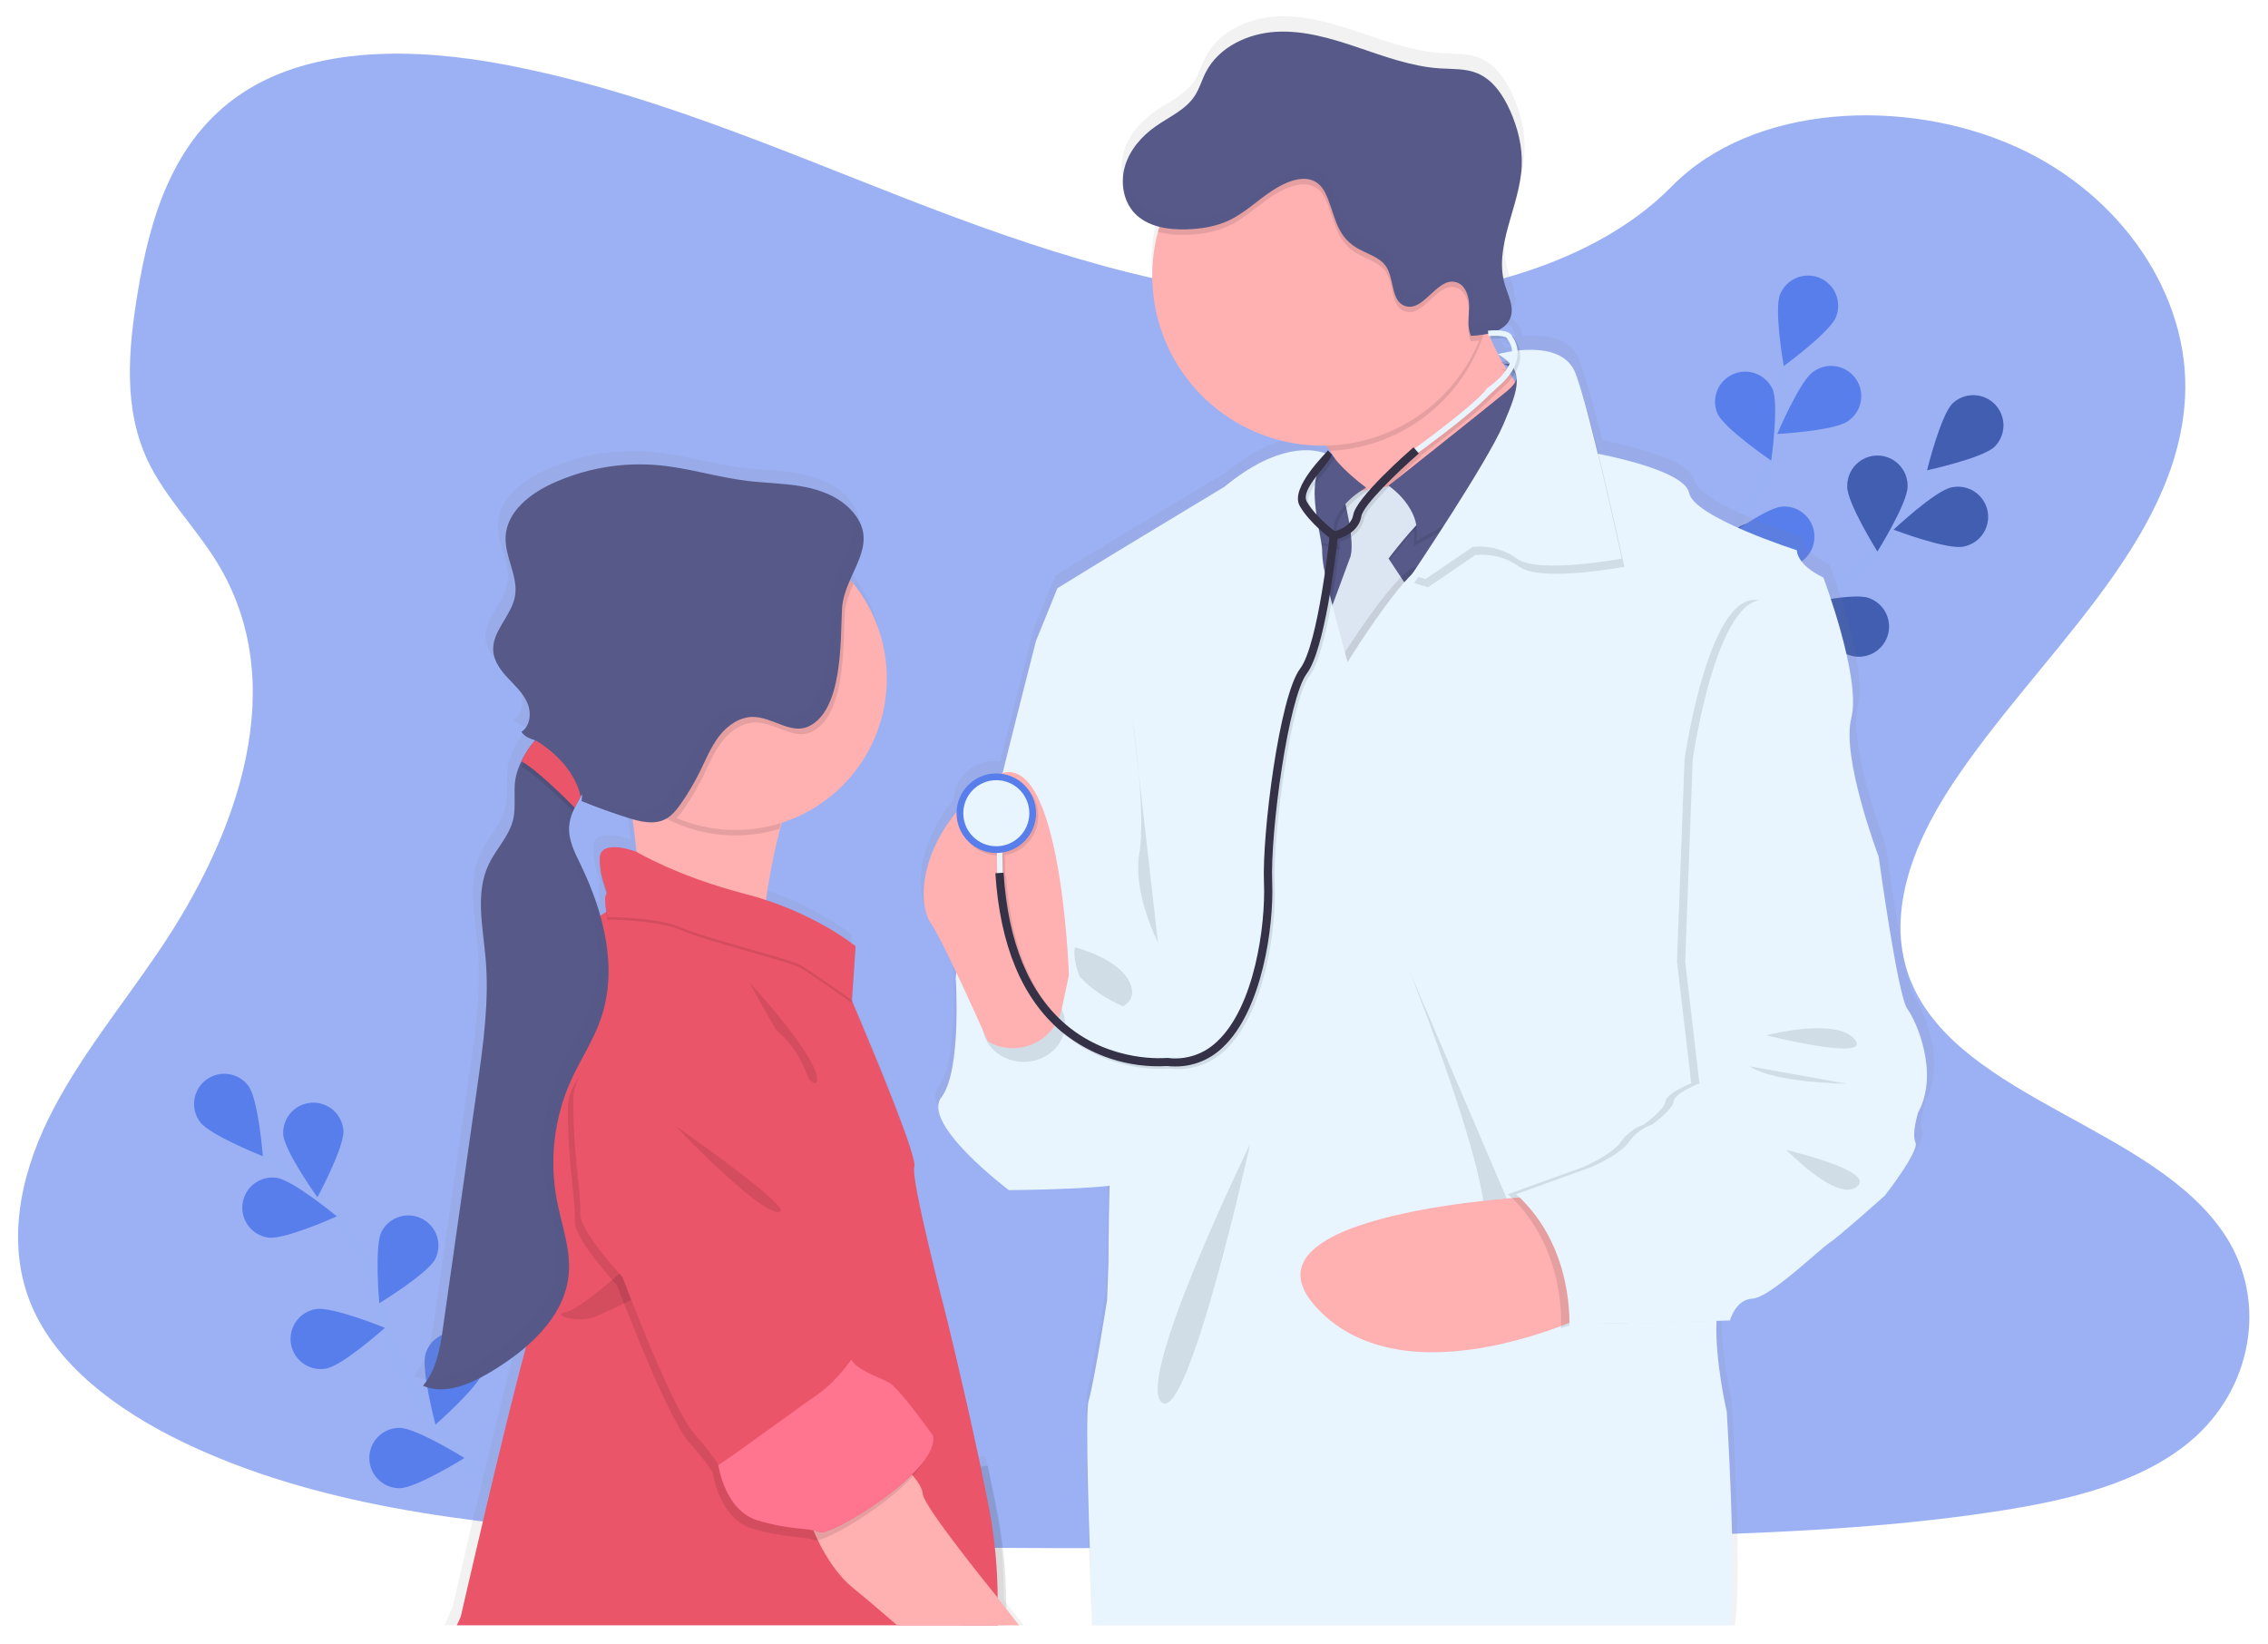 <svg width="556" height="403" viewBox="0 0 556 403" fill="none" xmlns="http://www.w3.org/2000/svg">
<g filter="url(#filter0_d_4_6)">
<path opacity="0.6" d="M322.251 69.55C287.183 68.33 253.758 57.002 221.888 44.61C190.019 32.219 158.431 18.487 124.185 11.921C102.166 7.693 76.985 7.098 59.248 18.91C42.175 30.273 36.66 49.891 33.694 68.093C31.462 81.79 30.168 96.202 36.267 109.027C40.513 117.927 48.047 125.41 53.259 133.936C71.39 163.603 58.573 200.188 38.921 229.179C29.705 242.785 19.013 255.731 11.902 270.198C4.79 284.666 1.497 301.24 7.722 315.995C13.891 330.609 28.587 341.605 44.511 349.33C76.854 365.007 114.964 369.492 152.126 372.062C234.388 377.691 317.094 375.252 399.572 372.813C430.097 371.906 460.758 370.994 490.784 366.262C507.459 363.637 524.678 359.474 536.785 349.426C552.151 336.666 555.963 315.068 545.664 299.068C528.39 272.239 480.631 265.572 468.554 236.778C461.911 220.929 468.735 203.272 478.395 188.572C499.109 157.042 533.839 129.376 535.667 93.33C536.926 68.572 520.231 43.784 494.415 32.068C467.36 19.777 429.84 21.329 409.882 41.642C389.329 62.57 353.209 70.623 322.251 69.55Z" fill="#587EEC"/>
<path d="M126.436 365.36C126.436 365.36 98.737 344.407 93.504 317.754C91.382 306.56 85.69 296.356 77.282 288.672C73.26 285.058 68.916 281.819 64.304 278.997" stroke="#9AB1F3" stroke-width="2" stroke-miterlimit="10"/>
<path d="M60.915 262.206C63.342 265.492 64.44 279.415 64.44 279.415C64.44 279.415 51.462 274.301 49.029 271.02C47.861 269.443 47.367 267.466 47.655 265.525C47.944 263.583 48.992 261.836 50.568 260.667C52.144 259.498 54.119 259.004 56.06 259.292C58 259.581 59.746 260.629 60.915 262.206Z" fill="#587EEC"/>
<path d="M84.192 273.131C84.444 277.208 77.811 289.494 77.811 289.494C77.811 289.494 69.688 278.135 69.431 274.059C69.333 272.115 70.005 270.211 71.3 268.76C72.596 267.308 74.41 266.426 76.352 266.304C78.293 266.182 80.203 266.83 81.67 268.108C83.137 269.386 84.041 271.191 84.187 273.131H84.192Z" fill="#587EEC"/>
<path d="M106.755 304.536C104.921 308.185 92.99 315.441 92.99 315.441C92.99 315.441 91.716 301.533 93.549 297.884C94.452 296.169 95.991 294.876 97.837 294.284C99.682 293.693 101.686 293.85 103.416 294.722C105.147 295.594 106.467 297.111 107.091 298.946C107.715 300.782 107.594 302.789 106.755 304.536Z" fill="#587EEC"/>
<path d="M118.484 332.131C117.29 336.037 106.759 345.203 106.759 345.203C106.759 345.203 103.148 331.713 104.342 327.802C104.916 325.926 106.211 324.354 107.943 323.434C109.674 322.513 111.701 322.318 113.576 322.892C115.451 323.466 117.022 324.762 117.942 326.494C118.863 328.227 119.058 330.255 118.484 332.131Z" fill="#587EEC"/>
<path d="M65.805 299.371C69.834 299.915 82.57 294.16 82.57 294.16C82.57 294.16 71.823 285.251 67.774 284.707C65.831 284.445 63.863 284.967 62.304 286.158C60.745 287.348 59.723 289.109 59.462 291.054C59.2 292.998 59.722 294.967 60.912 296.527C62.101 298.087 63.861 299.11 65.805 299.371Z" fill="#587EEC"/>
<path d="M79.931 331.476C83.96 330.786 94.37 321.488 94.37 321.488C94.37 321.488 81.447 316.207 77.423 316.897C76.46 317.055 75.537 317.403 74.709 317.92C73.88 318.436 73.162 319.112 72.596 319.908C72.03 320.704 71.627 321.604 71.41 322.556C71.194 323.509 71.168 324.495 71.334 325.458C71.5 326.42 71.856 327.34 72.379 328.165C72.903 328.989 73.584 329.702 74.384 330.261C75.185 330.821 76.088 331.216 77.041 331.425C77.995 331.633 78.981 331.651 79.942 331.476H79.931Z" fill="#587EEC"/>
<path d="M97.936 360.8C102.02 360.8 113.856 353.397 113.856 353.397C113.856 353.397 102.015 346.004 97.931 346.004C95.97 346.004 94.09 346.784 92.703 348.171C91.317 349.558 90.538 351.44 90.538 353.402C90.538 355.364 91.317 357.245 92.703 358.633C94.09 360.02 95.97 360.8 97.931 360.8H97.936Z" fill="#587EEC"/>
<path d="M395.523 184.133C395.523 184.133 412.596 153.872 438.331 145.154C449.138 141.563 458.489 134.563 464.983 125.203C468.029 120.729 470.657 115.984 472.835 111.028" stroke="#9AB1F3" stroke-width="2" stroke-miterlimit="10"/>
<path d="M488.991 105.485C486.06 108.327 472.417 111.27 472.417 111.27C472.417 111.27 475.766 97.714 478.697 94.867C480.112 93.542 481.99 92.825 483.928 92.872C485.865 92.918 487.707 93.724 489.056 95.116C490.406 96.508 491.155 98.375 491.143 100.314C491.131 102.253 490.358 104.11 488.991 105.485Z" fill="#587EEC"/>
<path d="M481.275 129.991C477.246 130.787 464.218 125.838 464.218 125.838C464.218 125.838 474.391 116.264 478.395 115.483C479.356 115.269 480.35 115.25 481.319 115.426C482.288 115.603 483.212 115.971 484.037 116.509C484.861 117.048 485.57 117.746 486.122 118.562C486.673 119.378 487.056 120.297 487.248 121.263C487.44 122.229 487.437 123.225 487.239 124.19C487.041 125.155 486.653 126.071 486.097 126.884C485.54 127.697 484.827 128.391 483.999 128.924C483.171 129.458 482.245 129.82 481.275 129.991Z" fill="#587EEC"/>
<path d="M453.193 156.538C449.336 155.202 440.567 144.338 440.567 144.338C440.567 144.338 454.165 141.223 458.033 142.559C458.962 142.867 459.821 143.357 460.56 144.001C461.298 144.644 461.902 145.427 462.335 146.306C462.768 147.184 463.023 148.14 463.084 149.118C463.145 150.096 463.012 151.076 462.691 152.002C462.371 152.927 461.87 153.78 461.217 154.511C460.565 155.241 459.773 155.834 458.89 156.256C458.006 156.678 457.048 156.921 456.07 156.969C455.092 157.017 454.114 156.871 453.193 156.538Z" fill="#587EEC"/>
<path d="M427.388 171.837C423.359 171.172 412.903 161.925 412.903 161.925C412.903 161.925 425.791 156.553 429.815 157.218C431.752 157.537 433.483 158.612 434.627 160.208C435.771 161.804 436.235 163.789 435.916 165.727C435.598 167.665 434.523 169.397 432.928 170.541C431.334 171.686 429.35 172.151 427.413 171.832L427.388 171.837Z" fill="#587EEC"/>
<path d="M452.841 115.241C452.836 119.328 460.244 131.185 460.244 131.185C460.244 131.185 467.642 119.343 467.642 115.261C467.668 114.274 467.496 113.291 467.136 112.371C466.776 111.451 466.236 110.613 465.547 109.906C464.858 109.198 464.035 108.636 463.126 108.252C462.216 107.868 461.239 107.67 460.252 107.67C459.265 107.67 458.287 107.868 457.378 108.252C456.468 108.636 455.645 109.198 454.956 109.906C454.267 110.613 453.727 111.451 453.367 112.371C453.007 113.291 452.835 114.274 452.861 115.261L452.841 115.241Z" fill="#587EEC"/>
<path d="M422.91 133.513C424.129 137.414 434.725 146.509 434.725 146.509C434.725 146.509 438.251 132.994 437.022 129.094C436.385 127.287 435.071 125.798 433.359 124.94C431.646 124.082 429.668 123.923 427.84 124.496C426.013 125.069 424.478 126.329 423.561 128.011C422.643 129.693 422.414 131.665 422.92 133.513H422.91Z" fill="#587EEC"/>
<path d="M396.284 155.268C396.828 159.299 405.732 170.068 405.732 170.068C405.732 170.068 411.478 157.344 410.934 153.297C410.826 152.317 410.523 151.368 410.044 150.506C409.564 149.645 408.917 148.888 408.14 148.28C407.364 147.672 406.474 147.226 405.522 146.968C404.571 146.709 403.577 146.644 402.6 146.775C401.623 146.907 400.683 147.232 399.833 147.733C398.984 148.234 398.243 148.899 397.654 149.69C397.066 150.482 396.641 151.383 396.406 152.341C396.171 153.298 396.129 154.294 396.284 155.268Z" fill="#587EEC"/>
<path opacity="0.25" d="M488.991 105.485C486.06 108.327 472.417 111.27 472.417 111.27C472.417 111.27 475.766 97.714 478.697 94.867C480.112 93.542 481.99 92.825 483.928 92.872C485.865 92.918 487.707 93.724 489.056 95.116C490.406 96.508 491.155 98.375 491.143 100.314C491.131 102.253 490.358 104.11 488.991 105.485Z" fill="black"/>
<path opacity="0.25" d="M481.275 129.991C477.246 130.787 464.218 125.838 464.218 125.838C464.218 125.838 474.391 116.264 478.395 115.483C479.356 115.269 480.35 115.25 481.319 115.426C482.288 115.603 483.212 115.971 484.037 116.509C484.861 117.048 485.57 117.746 486.122 118.562C486.673 119.378 487.056 120.297 487.248 121.263C487.44 122.229 487.437 123.225 487.239 124.19C487.041 125.155 486.653 126.071 486.097 126.884C485.54 127.697 484.827 128.391 483.999 128.924C483.171 129.458 482.245 129.82 481.275 129.991Z" fill="black"/>
<path opacity="0.25" d="M453.193 156.538C449.336 155.202 440.567 144.338 440.567 144.338C440.567 144.338 454.165 141.223 458.033 142.559C458.962 142.867 459.821 143.357 460.56 144.001C461.298 144.644 461.902 145.427 462.335 146.306C462.768 147.184 463.023 148.14 463.084 149.118C463.145 150.096 463.012 151.076 462.691 152.002C462.371 152.927 461.87 153.78 461.217 154.511C460.565 155.241 459.773 155.834 458.89 156.256C458.006 156.678 457.048 156.921 456.07 156.969C455.092 157.017 454.114 156.871 453.193 156.538Z" fill="black"/>
<path opacity="0.25" d="M427.388 171.837C423.359 171.172 412.903 161.925 412.903 161.925C412.903 161.925 425.791 156.553 429.815 157.218C431.752 157.537 433.483 158.612 434.627 160.208C435.771 161.804 436.235 163.789 435.916 165.727C435.598 167.665 434.523 169.397 432.928 170.541C431.334 171.686 429.35 172.151 427.413 171.832L427.388 171.837Z" fill="black"/>
<path opacity="0.25" d="M452.841 115.241C452.836 119.328 460.244 131.185 460.244 131.185C460.244 131.185 467.642 119.343 467.642 115.261C467.668 114.274 467.496 113.291 467.136 112.371C466.776 111.451 466.236 110.613 465.547 109.906C464.858 109.198 464.035 108.636 463.126 108.252C462.216 107.868 461.239 107.67 460.252 107.67C459.265 107.67 458.287 107.868 457.378 108.252C456.468 108.636 455.645 109.198 454.956 109.906C454.267 110.613 453.727 111.451 453.367 112.371C453.007 113.291 452.835 114.274 452.861 115.261L452.841 115.241Z" fill="black"/>
<path opacity="0.25" d="M422.91 133.513C424.129 137.414 434.725 146.509 434.725 146.509C434.725 146.509 438.251 132.994 437.022 129.094C436.385 127.287 435.071 125.798 433.359 124.94C431.646 124.082 429.668 123.923 427.84 124.496C426.013 125.069 424.478 126.329 423.561 128.011C422.643 129.693 422.414 131.665 422.92 133.513H422.91Z" fill="black"/>
<path opacity="0.25" d="M396.284 155.268C396.828 159.299 405.732 170.068 405.732 170.068C405.732 170.068 411.478 157.344 410.934 153.297C410.826 152.317 410.523 151.368 410.044 150.506C409.564 149.645 408.917 148.888 408.14 148.28C407.364 147.672 406.474 147.226 405.522 146.968C404.571 146.709 403.577 146.644 402.6 146.775C401.623 146.907 400.683 147.232 399.833 147.733C398.984 148.234 398.243 148.899 397.654 149.69C397.066 150.482 396.641 151.383 396.406 152.341C396.171 153.298 396.129 154.294 396.284 155.268Z" fill="black"/>
<path d="M396.505 183.533C396.505 183.533 399.859 148.943 419.833 130.55C428.258 122.884 433.972 112.693 436.12 101.504C437.098 96.184 437.585 90.787 437.576 85.378" stroke="#9AB1F3" stroke-width="2" stroke-miterlimit="10"/>
<path d="M450.096 73.707C448.585 77.497 437.284 85.721 437.284 85.721C437.284 85.721 434.856 71.969 436.382 68.179C437.117 66.359 438.544 64.906 440.349 64.139C442.155 63.372 444.191 63.355 446.009 64.09C447.828 64.825 449.28 66.252 450.046 68.059C450.813 69.865 450.831 71.903 450.096 73.722V73.707Z" fill="#587EEC"/>
<path d="M452.972 99.266C449.633 101.615 435.697 102.386 435.697 102.386C435.697 102.386 441.126 89.515 444.465 87.167C445.257 86.574 446.16 86.146 447.12 85.908C448.08 85.671 449.078 85.628 450.055 85.784C451.032 85.939 451.968 86.289 452.807 86.812C453.647 87.336 454.372 88.023 454.942 88.832C455.511 89.641 455.912 90.557 456.121 91.524C456.331 92.491 456.344 93.491 456.16 94.463C455.976 95.436 455.6 96.362 455.052 97.186C454.504 98.01 453.797 98.716 452.972 99.261V99.266Z" fill="#587EEC"/>
<path d="M438.034 134.934C433.965 135.277 421.546 128.887 421.546 128.887C421.546 128.887 432.726 120.522 436.795 120.179C438.75 120.015 440.689 120.634 442.187 121.9C443.685 123.167 444.619 124.977 444.783 126.932C444.947 128.887 444.329 130.828 443.063 132.326C441.797 133.825 439.988 134.76 438.034 134.924V134.934Z" fill="#587EEC"/>
<path d="M420.654 159.37C416.701 160.378 403.385 156.21 403.385 156.21C403.385 156.21 412.989 146.076 416.942 145.048C418.84 144.556 420.856 144.838 422.546 145.832C424.237 146.827 425.463 148.453 425.955 150.352C426.447 152.251 426.165 154.268 425.171 155.959C424.177 157.65 422.552 158.877 420.654 159.37Z" fill="#587EEC"/>
<path d="M421.007 97.311C422.659 101.045 434.212 108.901 434.212 108.901C434.212 108.901 436.176 95.073 434.524 91.339C433.701 89.592 432.228 88.237 430.419 87.562C428.61 86.888 426.609 86.948 424.844 87.729C423.079 88.511 421.69 89.953 420.973 91.746C420.256 93.539 420.268 95.542 421.007 97.326V97.311Z" fill="#587EEC"/>
<path d="M401.043 126.146C403.737 129.215 417.104 133.236 417.104 133.236C417.104 133.236 414.847 119.454 412.153 116.385C411.517 115.639 410.739 115.028 409.865 114.585C408.991 114.143 408.037 113.879 407.06 113.809C406.083 113.738 405.102 113.863 404.173 114.175C403.245 114.488 402.388 114.982 401.652 115.629C400.915 116.275 400.315 117.062 399.886 117.943C399.456 118.824 399.205 119.781 399.149 120.76C399.092 121.738 399.23 122.718 399.556 123.643C399.881 124.568 400.386 125.418 401.043 126.146Z" fill="#587EEC"/>
<path d="M385.486 156.845C387.621 160.322 400.116 166.546 400.116 166.546C400.116 166.546 400.222 152.582 398.102 149.1C397.046 147.492 395.407 146.359 393.53 145.94C391.654 145.522 389.688 145.852 388.05 146.859C386.413 147.867 385.232 149.473 384.758 151.337C384.284 153.201 384.554 155.177 385.511 156.845H385.486Z" fill="#587EEC"/>
<path d="M370.82 48.072C371.656 45.003 372.664 41.919 373.369 38.81C372.523 41.919 371.51 45.014 370.82 48.072Z" fill="url(#paint0_linear_4_6)"/>
<path d="M367.073 77.633C367.003 77.512 366.953 77.391 366.897 77.28C366.897 77.23 366.847 77.189 366.827 77.139C366.717 77.191 366.604 77.236 366.489 77.275C366.268 77.361 366.041 77.441 365.809 77.507C365.578 77.572 365.482 77.608 365.306 77.648C365.16 77.698 365.01 77.737 364.857 77.764L364.898 77.854C365.084 77.814 365.265 77.779 365.452 77.728L365.502 78.353C365.714 78.353 365.91 78.323 366.101 78.323C366.192 78.318 366.283 78.318 366.373 78.323C366.766 78.323 367.109 78.323 367.381 78.323C367.275 78.096 367.164 77.859 367.073 77.633ZM469.309 240.467C466.942 237.277 462.218 203.04 462.218 203.04C462.218 203.04 452.926 178.695 455.46 168.98C457.993 159.264 448.54 134.405 448.54 134.405C448.54 134.405 442.295 131.689 441.957 127.658C441.957 127.658 416.459 119.595 415.265 113.548C414.298 108.589 398.484 105.031 392.804 103.907C391.071 96.913 389.329 90.387 388.044 86.824C387.697 85.716 387.369 84.758 387.067 84.002C384.897 78.459 378.188 77.955 373.323 78.399C373.113 77.454 372.721 76.559 372.17 75.763C372.09 75.49 371.93 75.246 371.712 75.063C371.607 74.974 371.496 74.893 371.379 74.821C371.291 74.657 371.175 74.511 371.037 74.387C370.899 74.263 370.747 74.155 370.584 74.065C370.467 74.001 370.345 73.946 370.221 73.899C369.929 73.787 369.627 73.705 369.32 73.652C368.961 73.578 368.597 73.531 368.232 73.511C369.121 73.121 369.913 72.542 370.553 71.812C370.989 71.3 371.313 70.703 371.505 70.059C371.665 69.523 371.736 68.965 371.717 68.406C371.586 68.636 371.434 68.854 371.264 69.056C371.475 66.823 370.297 64.556 369.622 62.333C368.804 59.44 368.652 56.399 369.178 53.439C369.853 48.974 371.525 44.459 372.659 39.914C372.661 39.889 372.661 39.863 372.659 39.838C373.253 37.581 373.621 35.27 373.756 32.939C373.953 28.238 372.749 23.546 370.815 19.263C369.098 15.468 366.565 11.734 362.687 10.192C359.806 9.028 356.578 9.214 353.475 9.023C346.515 8.59 339.878 6.14 333.26 3.913C326.642 1.686 319.833 -0.34 312.868 0.048C305.903 0.436 298.736 3.797 295.559 9.965C294.551 11.89 293.972 14.032 292.768 15.841C290.512 19.253 286.473 20.961 283.104 23.314C279.735 25.668 276.768 29.009 275.55 32.995C274.884 35.142 274.79 37.426 275.278 39.621C275.387 40.117 275.529 40.605 275.701 41.083C276.179 42.414 276.924 43.634 277.891 44.666C278.621 45.428 279.459 46.079 280.379 46.596C281.535 47.237 282.771 47.718 284.056 48.027C284.01 48.178 283.965 48.339 283.915 48.496C283.834 48.753 283.764 48.999 283.688 49.277C283.522 49.897 283.366 50.526 283.235 51.161C283.23 51.207 283.23 51.252 283.235 51.297C282.616 54.164 282.306 57.088 282.308 60.02C282.307 61.407 282.378 62.793 282.52 64.173C284.534 84.622 301.406 100.753 322.251 101.801C322.966 101.836 323.686 101.856 324.416 101.856C324.749 101.856 325.076 101.856 325.424 101.856C325.751 102.29 326.073 102.733 326.38 103.167C326.688 103.6 326.97 104.044 327.237 104.477L326.506 103.721L325.776 103.051C325.578 103.323 325.357 103.577 325.116 103.812C324.64 103.644 324.154 103.506 323.661 103.398C321.571 102.935 318.388 102.764 314.198 104.028C310.345 105.182 305.636 107.556 300.126 112.066L273.278 128.192L258.754 137.031L253.521 149.83C253.521 149.83 249.588 165.039 245.211 182.465C245.04 182.515 244.874 182.565 244.708 182.626C244.353 182.586 243.997 182.565 243.64 182.565C241.101 182.56 238.658 183.538 236.825 185.297C234.992 187.055 233.911 189.455 233.809 191.994C225.106 202.576 224.613 213.159 226.658 218.017C226.843 218.472 227.076 218.906 227.353 219.312C228.692 221.247 231.195 226.236 233.734 231.552C233.668 231.991 233.628 232.359 233.608 232.636C233.603 232.726 233.603 232.817 233.608 232.908C233.608 232.908 235.118 255.741 230.082 262.287C228.979 263.713 229.145 265.588 230.082 267.664C233.457 275.132 246.798 285.105 246.798 285.105C246.798 285.105 262.798 285.019 271.712 284.046C271.687 284.943 271.667 285.835 271.646 286.707C271.445 295.516 271.445 302.898 271.445 302.898L271.113 312.135C271.113 312.135 268.091 331.602 266.58 336.969C265.628 340.335 266.726 371.503 267.683 394.417H425.328C427.181 380.861 424.567 339.675 424.567 339.675C424.567 339.675 422.084 329.027 421.994 319.745C421.989 319.734 421.986 319.723 421.986 319.712C421.986 319.701 421.989 319.689 421.994 319.679C421.994 318.868 421.994 318.077 422.024 317.301L423.167 317.26L425.222 317.19H425.408C425.408 317.19 425.459 316.998 425.574 316.686C425.846 315.908 426.217 315.167 426.677 314.484C427.554 313.189 428.924 311.919 430.983 311.833C432.122 311.788 433.884 310.865 435.874 309.505C435.887 309.508 435.901 309.508 435.914 309.505C441.267 305.882 448.343 299.194 450.061 298.096C452.423 296.584 463.734 286.506 463.734 286.506C463.734 286.506 465.421 284.369 467.219 281.794L467.285 281.703C469.521 278.478 471.898 274.623 471.314 273.408C470.306 271.232 471.989 266.026 471.989 266.026C477.241 256.406 471.676 243.657 469.309 240.467ZM371.923 85.469C371.972 85.619 372.002 85.775 372.014 85.932C371.888 85.766 371.762 85.59 371.636 85.428L371.515 85.267L371.43 85.146L371.621 84.884C371.621 84.884 371.621 84.884 371.621 84.919C371.754 85.083 371.856 85.269 371.923 85.469ZM370.231 81.004C369.682 81.115 369.249 81.216 368.967 81.291C368.609 80.656 368.267 80.021 367.96 79.376C368.767 79.845 369.528 80.39 370.231 81.004ZM369.284 81.8C369.283 81.79 369.283 81.78 369.284 81.77L369.325 81.8C369.531 81.936 369.733 82.067 369.919 82.203C370.085 82.324 370.236 82.44 370.387 82.561C370.286 82.737 370.176 82.919 370.065 83.065C369.889 82.788 369.722 82.521 369.561 82.244C369.461 82.133 369.37 81.982 369.284 81.8ZM366.263 75.582C367.236 75.486 368.216 75.486 369.189 75.582C369.325 75.582 369.445 75.607 369.566 75.627C369.839 75.669 370.108 75.739 370.367 75.834C370.962 76.667 371.329 77.642 371.43 78.661L371.158 78.701L370.891 78.751C370.387 78.837 369.884 78.923 369.491 79.003L368.987 79.109C368.317 79.255 367.93 79.366 367.914 79.371C367.849 79.235 367.783 79.109 367.713 78.978C367.602 78.761 367.486 78.54 367.386 78.323C367.285 78.106 367.154 77.859 367.048 77.633C366.978 77.512 366.927 77.391 366.872 77.28C366.872 77.23 366.822 77.189 366.801 77.139C366.772 77.085 366.747 77.03 366.726 76.972C366.419 76.348 366.137 75.723 365.865 75.108C365.834 75.047 365.809 74.982 365.784 74.921L366.167 74.896V75.027L366.263 75.582ZM246.103 388.188C246.062 380.685 245.518 372.566 244.007 364.947C243.363 361.707 242.698 358.466 242.023 355.282C241.852 354.485 241.686 353.699 241.52 352.913L239.968 353.12H239.827C235.597 333.159 231.175 315.572 231.175 315.572C231.175 315.572 222.392 282.016 223.409 279.34C223.54 278.992 223.374 278.055 223.001 276.679C220.876 269.049 212.002 248.026 208.9 240.84C208.9 240.809 208.875 240.774 208.864 240.749C208.361 239.545 207.998 238.733 207.887 238.496L208.618 227.773L208.658 227.128L208.754 225.757L208.713 225.722L208.754 225.087C208.754 225.087 201.089 218.798 188.105 214.257C187.601 214.076 187.068 213.9 186.539 213.728C187.188 209.39 188.05 204.491 189.173 199.719C189.279 199.24 189.394 198.777 189.515 198.308C189.621 197.84 189.742 197.386 189.863 196.927C190.054 196.182 190.261 195.446 190.472 194.72C191.172 194.498 191.862 194.252 192.542 193.99L192.804 193.889C201.18 190.628 208.091 184.44 212.257 176.472C216.424 168.504 217.564 159.296 215.467 150.551C214.271 145.592 212.063 140.933 208.98 136.869C208.749 136.557 208.502 136.244 208.255 135.937C208.008 135.63 207.711 135.287 207.434 134.975C208.89 131.664 210.607 128.514 210.748 125.294C210.773 124.886 210.773 124.477 210.748 124.07V124.019C210.562 121.948 209.645 119.852 207.51 117.65C204.392 114.419 199.955 112.782 195.518 111.995C191.081 111.209 186.559 111.189 182.097 110.66C174.699 109.773 167.492 107.49 160.093 106.79C150.981 105.946 141.806 107.509 133.487 111.325C127.982 113.845 122.407 118.249 122.075 124.291C121.803 129.285 125.278 134.073 124.401 139.006C123.53 143.854 118.595 147.669 119.028 152.572C119.194 154.487 120.176 156.2 121.405 157.727C121.828 158.231 122.276 158.735 122.74 159.239C124.532 161.139 126.507 162.963 127.509 165.356C127.549 165.457 127.589 165.558 127.625 165.659C128.476 168.022 128.093 171.01 125.988 172.366C126 172.375 126.008 172.387 126.013 172.401C126.043 172.442 126.074 172.472 126.099 172.512C126.102 172.504 126.102 172.495 126.099 172.487C126.845 173.372 127.851 174 128.974 174.281L129.402 174.412C129.055 174.79 128.728 175.183 128.395 175.596L128.179 175.883C127.624 176.63 127.119 177.413 126.668 178.227C126.411 178.68 126.164 179.134 125.958 179.587C125.267 180.97 124.768 182.439 124.472 183.956C123.933 187.292 124.694 190.769 123.878 194.035C122.87 198.066 119.683 201.16 117.885 204.905C114.48 211.96 116.409 220.239 117.094 228.03C118.026 238.612 116.515 249.24 115.009 259.752C114.21 265.342 113.411 270.938 112.612 276.538C110.597 290.594 108.583 304.65 106.568 318.707C105.833 323.857 104.962 329.289 101.532 333.265H101.567C101.567 333.265 101.567 333.295 101.532 333.305C102.561 333.756 103.656 334.038 104.775 334.142C109.252 334.59 113.997 332.423 118.026 330.055C121.216 328.21 124.238 326.087 127.056 323.711C126.643 325.222 126.199 326.87 125.726 328.644C125.728 328.661 125.728 328.678 125.726 328.694C120.04 350.363 110.894 390.088 110.894 390.088C110.894 390.088 110.063 391.816 108.986 394.391H251.008C249.346 392.376 247.8 390.446 246.591 388.889L246.103 388.188ZM140.946 187.826C140.981 187.766 141.006 187.711 141.041 187.655C141.041 187.816 141.041 187.973 141.041 188.124C141.041 188.275 141.041 188.411 141.041 188.552C141.041 188.693 141.041 188.678 141.041 188.749C141.041 188.819 141.041 188.749 141.041 188.749C141.041 188.955 140.996 189.162 140.961 189.369C140.961 189.369 140.961 189.394 140.961 189.414L141.464 189.6L142.049 189.842C145.5 191.206 148.995 192.441 152.534 193.546C152.897 193.662 153.264 193.773 153.632 193.879L153.707 194.504C153.798 195.144 153.884 195.794 153.964 196.444C153.964 196.444 153.964 196.474 153.964 196.494C154.191 198.293 154.413 200.087 154.609 201.841C154.609 201.841 145.362 198.313 145.478 203.67C145.473 203.766 145.473 203.862 145.478 203.957C145.468 204.085 145.468 204.213 145.478 204.34C145.564 208.513 146.868 210.987 147.13 212.257C147.114 212.309 147.087 212.358 147.05 212.398C146.826 212.884 146.749 213.426 146.828 213.955C146.819 214.857 146.89 215.757 147.039 216.646C146.767 216.812 146.501 216.979 146.234 217.15C146.032 217.276 145.841 217.417 145.644 217.558C144.409 213.27 142.793 209.101 140.815 205.101C139.43 202.249 137.873 199.276 137.889 196.146C137.889 195.945 137.889 195.738 137.914 195.532C137.97 194.625 138.143 193.729 138.427 192.866C138.543 192.538 138.669 192.216 138.81 191.898C139.139 191.144 139.507 190.407 139.913 189.691C140.175 189.217 140.452 188.749 140.719 188.275C140.805 188.134 140.885 187.988 140.966 187.847L140.946 187.826ZM367.073 77.633C367.003 77.512 366.953 77.391 366.897 77.28C366.897 77.23 366.847 77.189 366.827 77.139C366.717 77.191 366.604 77.236 366.489 77.275C366.268 77.361 366.041 77.441 365.809 77.507C365.578 77.572 365.482 77.608 365.306 77.648L364.857 77.764L364.898 77.854C365.084 77.814 365.265 77.779 365.452 77.728L365.502 78.353C365.714 78.353 365.91 78.323 366.101 78.323H366.373C366.766 78.323 367.109 78.323 367.381 78.323C367.275 78.096 367.164 77.859 367.073 77.633Z" fill="url(#paint1_linear_4_6)"/>
<path d="M257.031 151.65L254.01 152.985C254.01 152.985 234.313 229.552 234.313 235.74C234.313 241.928 276.078 276.362 276.078 276.362L282.595 232.348C282.595 232.348 273.238 131.417 257.031 151.65Z" fill="#E8F5FF"/>
<path d="M348.646 127.295L331.195 118.184C330.218 114.014 328.483 110.06 326.078 106.518C323.525 102.829 320.13 99.206 315.9 97.316C305.208 92.519 361.125 67.337 361.125 67.337C362.006 70.362 363.043 73.34 364.233 76.257C367.114 83.372 371.893 92.574 378.052 95.195C388.523 99.654 348.646 127.295 348.646 127.295Z" fill="#FFB0B1"/>
<path opacity="0.1" d="M364.233 76.257C361.844 84.665 356.875 92.109 350.029 97.539C343.183 102.969 334.805 106.11 326.078 106.518C323.525 102.829 320.13 99.206 315.9 97.316C305.208 92.519 361.125 67.337 361.125 67.337C362.006 70.362 363.043 73.34 364.233 76.257Z" fill="black"/>
<path d="M365.804 63.543C365.806 71.789 363.364 79.85 358.787 86.708C354.21 93.565 347.703 98.91 340.09 102.067C332.476 105.224 324.098 106.051 316.015 104.443C307.932 102.835 300.507 98.865 294.68 93.034C288.852 87.203 284.883 79.775 283.275 71.687C281.667 63.599 282.492 55.216 285.646 47.598C288.8 39.979 294.141 33.468 300.994 28.887C307.847 24.306 315.903 21.862 324.144 21.863C329.622 21.838 335.05 22.898 340.116 24.984C345.181 27.07 349.784 30.139 353.657 34.014C357.531 37.889 360.598 42.494 362.683 47.562C364.768 52.631 365.829 58.062 365.804 63.543Z" fill="#FFB0B1"/>
<path d="M371.817 121.943L360.456 148.47L350.434 166.077H318.353L308.995 142.004L312.788 117.04H337.289L353.108 116.148L358.451 114.364L361.896 116.319L371.817 121.943Z" fill="#575A89"/>
<path opacity="0.1" d="M367.904 86.582C367.904 86.582 374.99 88.094 368.645 93.3C362.299 98.505 340.406 115.059 340.406 115.059C340.406 115.059 348.097 121.913 346.505 129.94L371.984 115.73L376.516 92.992C376.516 92.992 377.025 86.159 367.904 86.582Z" fill="black"/>
<path opacity="0.1" d="M345.417 115.059L329.211 117.735C329.211 117.735 332.555 130.107 330.883 133.619C330.832 133.728 330.79 133.841 330.757 133.957L324.144 151.841L329.1 165.886L346.253 142.478L340.406 133.619C340.406 133.619 346.586 125.425 350.262 122.583C353.939 119.741 345.417 115.059 345.417 115.059Z" fill="black"/>
<path d="M345.417 114.369L329.211 117.04C329.211 117.04 332.555 129.411 330.883 132.924C330.832 133.033 330.79 133.146 330.757 133.261L324.144 151.146L329.1 165.19L346.253 141.768L340.406 132.908C340.406 132.908 346.586 124.715 350.262 121.872C353.939 119.03 345.417 114.369 345.417 114.369Z" fill="#DCE6F2"/>
<path d="M368.584 85.247C368.584 85.247 375.67 86.759 369.32 91.964C362.969 97.17 340.406 115.059 340.406 115.059C340.406 115.059 348.762 120.577 347.175 128.6L372.654 114.394L377.186 91.657C377.186 91.657 377.69 84.824 368.584 85.247Z" fill="#575A89"/>
<path opacity="0.1" d="M327.191 108.095C327.191 108.095 328.738 110.988 335.562 116.203C335.562 116.203 324.2 122.25 328.546 130.752L311.166 126.216L308.492 117.856L327.191 108.095Z" fill="black"/>
<path d="M326.521 107.43C326.521 107.43 328.067 110.322 334.892 115.538C334.892 115.538 323.53 121.555 327.876 130.081L310.501 125.546L307.827 117.191L326.521 107.43Z" fill="#575A89"/>
<path opacity="0.1" d="M371.817 121.943L360.456 148.47L350.454 166.077H318.353L308.995 142.004L312.783 117.04H319.597C319.486 122.865 321.611 129.709 321.475 132.253C321.243 136.436 327.71 159.002 327.71 159.002C327.71 159.002 341.242 137.101 346.586 135.151C349.945 133.926 357.061 123.737 361.891 116.319L371.817 121.943Z" fill="black"/>
<path d="M416.575 261.536L415.421 262.987C415.421 262.987 423.777 304.949 421.465 314.479C421.072 316.196 420.848 317.948 420.795 319.709V319.785C420.387 329.481 423.313 342.064 423.313 342.064C423.313 342.064 425.65 379.153 424.32 394.407H267.884C266.968 371.851 265.981 342.628 266.877 339.388C268.388 334.041 271.41 314.645 271.41 314.645L271.742 305.453C271.742 305.453 271.742 296.569 272.014 286.672C272.13 282.222 272.301 277.551 272.548 273.409C272.865 268.198 273.308 263.809 273.918 261.652C274.293 260.017 274.509 258.35 274.562 256.673C274.562 256.517 274.562 256.356 274.593 256.194C274.593 255.69 274.643 255.146 274.663 254.587C274.663 254.431 274.663 254.274 274.663 254.083C274.759 250.838 274.724 246.988 274.618 242.997C274.618 242.78 274.618 242.558 274.618 242.336C274.532 239.343 274.406 236.289 274.265 233.387C273.827 224.316 273.258 216.646 273.258 216.646L254.045 152.95L259.222 140.19L273.59 131.382L300.157 115.332C313.115 104.673 321.646 105.953 324.9 107.123C325.216 107.23 325.525 107.357 325.826 107.501C325.927 107.551 326.008 107.591 326.083 107.637C326.187 107.686 326.286 107.743 326.38 107.808C325.49 108.237 324.716 108.875 324.124 109.667C323.458 110.569 322.983 111.598 322.729 112.691C322.559 113.368 322.439 114.057 322.372 114.752C322.306 115.483 322.281 116.239 322.281 117C322.317 118.668 322.46 120.333 322.709 121.983C322.709 122.014 322.709 122.054 322.709 122.094C322.875 123.273 323.082 124.427 323.283 125.511C323.281 125.529 323.281 125.548 323.283 125.566C323.515 126.831 323.747 128 323.903 129.008C323.933 129.19 323.958 129.356 323.983 129.512C324.094 130.178 324.146 130.853 324.139 131.528C324.196 133.158 324.415 134.779 324.794 136.365C324.925 137.031 325.076 137.741 325.242 138.482C325.469 139.49 325.716 140.588 325.983 141.707C326.129 142.322 326.285 142.957 326.446 143.587C326.506 143.839 326.572 144.091 326.632 144.348L326.733 144.746C327.806 149.014 328.969 153.262 329.684 155.832C330.107 157.344 330.374 158.276 330.374 158.276C330.374 158.276 337.959 146.006 344.012 139.021C344.103 138.92 344.184 138.825 344.269 138.734C344.869 138.044 345.458 137.414 346.022 136.859C347.256 135.63 348.364 134.753 349.255 134.43C349.445 134.361 349.629 134.275 349.804 134.173C352.282 132.767 356.281 127.663 360.023 122.316C360.39 121.812 360.748 121.263 361.11 120.744C361.941 119.544 362.747 118.34 363.508 117.186C364.092 116.304 364.651 115.447 365.18 114.631C367.698 110.711 369.471 107.788 369.471 107.788L372.966 107.632L373.575 107.601H373.983L389.852 106.866C389.852 106.866 390.537 106.981 391.665 107.208C391.726 107.208 391.786 107.208 391.852 107.249C397.482 108.367 413.125 111.91 414.082 116.823C415.25 122.84 440.482 130.868 440.482 130.868C440.814 134.899 446.994 137.555 446.994 137.555C446.994 137.555 456.351 162.298 453.848 171.993C451.375 181.568 460.284 205.252 460.521 205.918L458.814 208.074L416.575 261.536Z" fill="#E8F5FF"/>
<path opacity="0.1" d="M367.899 84.824C367.899 84.824 383.345 80.44 386.856 89.465C390.366 98.49 398.218 134.939 398.218 134.939C398.218 134.939 377.831 138.784 372.487 134.939C369.353 132.657 365.474 131.642 361.624 132.097L350.096 139.953L346.692 138.946C346.692 138.946 365.134 111.512 369.143 102.189C373.152 92.867 374.507 88.699 367.899 84.824Z" fill="black"/>
<path d="M367.23 82.808C367.23 82.808 382.686 78.424 386.211 87.449C389.737 96.475 397.573 132.924 397.573 132.924C397.573 132.924 377.191 136.769 371.843 132.924C368.71 130.642 364.833 129.626 360.985 130.081L349.447 137.938L346.042 136.93C346.042 136.93 364.485 109.496 368.494 100.173C372.502 90.851 373.837 86.693 367.23 82.808Z" fill="#E8F5FF"/>
<path opacity="0.1" d="M263.548 228.216C263.548 228.216 275.076 231.058 277.252 237.579C279.428 244.1 268.731 244.266 268.731 244.266C268.731 244.266 262.214 232.731 263.548 228.216Z" fill="black"/>
<path opacity="0.1" d="M306.487 276.362C306.487 276.362 278.254 334.207 284.771 339.725C291.288 345.243 306.487 276.362 306.487 276.362Z" fill="black"/>
<path opacity="0.1" d="M345.417 233.734C345.417 233.734 367.975 289.922 363.462 298.6C358.95 307.278 373.152 298.6 373.152 298.6L345.417 233.734Z" fill="black"/>
<path d="M376.829 289.237C376.829 289.237 300.64 292.916 322.865 316.656C345.09 340.396 390.699 317.663 390.699 317.663L376.829 289.237Z" fill="#FFB0B1"/>
<path opacity="0.1" d="M365.804 63.543C365.811 69.01 364.738 74.426 362.647 79.477C361.947 79.558 361.247 79.608 360.572 79.638C359.564 77.426 360.103 74.871 360.123 72.437C360.144 70.003 359.247 67.141 356.905 66.486C352.237 65.171 349.013 73.903 344.41 72.326C340.885 71.127 341.807 65.775 339.777 62.686C338.17 60.242 334.952 59.552 332.449 58.02C327.126 54.749 327.287 49.519 324.814 44.57C322.226 39.385 316.756 40.916 312.007 43.975C308.401 46.303 305.289 49.423 301.431 51.277C298.092 52.89 294.34 53.474 290.638 53.56C288.359 53.648 286.08 53.407 283.87 52.844C286.469 43.065 292.535 34.566 300.935 28.931C309.336 23.297 319.498 20.912 329.526 22.222C339.554 23.531 348.764 28.445 355.438 36.048C362.112 43.651 365.795 53.423 365.799 63.543H365.804Z" fill="black"/>
<path d="M312.022 42.64C308.411 44.968 305.304 48.082 301.446 49.947C298.107 51.554 294.355 52.139 290.653 52.225C286.121 52.325 281.241 51.529 278.143 48.254C275.298 45.23 274.618 40.579 275.822 36.613C277.025 32.647 279.911 29.357 283.3 26.973C286.69 24.589 290.623 22.942 292.869 19.53C294.058 17.726 294.632 15.599 295.619 13.679C298.777 7.536 305.878 4.21 312.742 3.797C319.607 3.384 326.411 5.43 332.948 7.647C339.485 9.865 346.072 12.304 352.972 12.762C356.044 12.954 359.237 12.762 362.088 13.926C365.92 15.483 368.433 19.207 370.146 22.997C372.064 27.27 373.258 31.937 373.057 36.603C372.634 46.566 366.056 56.342 368.947 65.886C369.713 68.431 371.148 71.041 370.382 73.586C369.264 77.3 364.475 78.147 360.602 78.323C359.595 76.111 360.134 73.551 360.154 71.122C360.174 68.693 359.277 65.826 356.941 65.171C352.267 63.865 349.044 72.583 344.451 71.011C340.951 69.807 341.857 64.46 339.822 61.371C338.216 58.922 334.993 58.237 332.495 56.705C327.171 53.434 327.332 48.203 324.86 43.255C322.251 38.044 316.776 39.576 312.022 42.64Z" fill="#575A89"/>
<path d="M238.145 234.399L234.303 235.74C234.303 235.74 235.813 258.477 230.777 264.998C225.741 271.519 247.316 287.73 247.316 287.73C247.316 287.73 276.889 287.564 277.725 285.21C278.561 282.857 276.214 243.082 276.214 243.082C276.214 243.082 260.34 236.894 261.675 227.032C261.675 227.032 256.83 250.268 249.648 249.265C242.466 248.263 234.313 242.261 238.145 234.399Z" fill="#E8F5FF"/>
<path opacity="0.1" d="M250.963 256.3C256.562 256.3 261.101 252.147 261.101 247.023C261.101 241.899 256.562 237.746 250.963 237.746C245.364 237.746 240.825 241.899 240.825 247.023C240.825 252.147 245.364 256.3 250.963 256.3Z" fill="black"/>
<path d="M262.047 235.07C262.047 235.07 260.033 173.55 242.497 187.257C224.961 200.964 224.789 217.357 228.128 222.199C231.467 227.042 242.174 251.286 242.174 251.286C243.849 252.257 245.73 252.818 247.663 252.921C249.596 253.025 251.526 252.669 253.295 251.882C255.064 251.095 256.621 249.901 257.84 248.396C259.058 246.89 259.903 245.118 260.305 243.223L262.047 235.07Z" fill="#FFB0B1"/>
<path opacity="0.1" d="M371.44 79.24C371.358 78.97 371.201 78.729 370.986 78.545C370.12 77.754 368.257 77.476 365.447 77.718L365.562 79.049C369.309 78.726 370.05 79.472 370.145 79.598V79.724L370.261 79.89C370.728 80.519 371.059 81.237 371.233 82.001C371.406 82.765 371.418 83.556 371.268 84.325C370.448 88.432 365.406 91.702 365.356 91.738L365.235 91.808L365.16 91.924C362.984 95.154 350.68 104.27 347.462 106.629L347.18 106.306C345.74 107.556 333.079 118.647 332.394 122.895C331.95 125.561 328.949 126.594 327.861 126.881C326.713 126.01 322.986 123.042 321.047 119.716C319.229 116.586 326.547 110.479 327.191 108.095L326.184 107.062C326.078 107.445 316.681 116.233 319.294 120.723C321.389 124.327 325.217 127.411 326.557 128.429C326.129 132.319 323.464 155.162 319.37 160.574C314.283 167.302 310.008 201.206 310.481 213.043C310.899 223.56 308.154 243.425 298.988 251.956C297.401 253.498 295.487 254.661 293.388 255.359C291.289 256.057 289.059 256.272 286.866 255.988H286.755H286.644C286.513 255.988 273.218 257.348 262.047 247.925C252.907 240.23 247.729 227.672 246.652 210.589H246.43L246.339 205.615C248.818 205.228 251.05 203.895 252.566 201.896C254.083 199.897 254.766 197.387 254.472 194.894C254.179 192.402 252.931 190.12 250.991 188.529C249.051 186.937 246.57 186.16 244.07 186.361C241.569 186.561 239.244 187.724 237.582 189.604C235.92 191.484 235.052 193.935 235.158 196.443C235.265 198.951 236.339 201.319 238.154 203.051C239.97 204.783 242.385 205.744 244.894 205.731H245.005L245.095 210.675L244.652 210.705C245.76 228.342 251.199 241.389 260.768 249.447C268.041 255.477 277.331 258.519 286.76 257.958C287.429 258.031 288.102 258.068 288.775 258.069C293.097 258.091 297.255 256.418 300.358 253.408C310.013 244.413 312.949 223.817 312.49 212.942C311.987 200.399 316.474 167.715 320.976 161.763C325.388 155.923 328.062 133.165 328.531 128.756C330.127 128.308 333.738 126.892 334.353 123.213C334.796 120.552 343.252 112.353 348.454 107.813L348.298 107.631C351.098 105.586 359.806 99.135 364.122 94.993C365.462 93.708 366.791 92.423 368.181 91.198C369.853 89.717 371.979 87.364 372.538 84.582C372.728 83.664 372.729 82.716 372.54 81.797C372.352 80.879 371.977 80.009 371.44 79.24Z" fill="black"/>
<path d="M326.386 128.111C326.174 127.965 321.158 124.372 318.645 120.048C316.036 115.558 325.434 106.775 325.534 106.392L326.542 107.425C325.902 109.803 318.584 115.916 320.403 119.04C322.694 122.986 327.519 126.438 327.569 126.473L326.386 128.111Z" fill="#353146"/>
<path d="M346.808 107.606L346.022 106.523C346.183 106.407 362.002 94.958 364.495 91.254L364.575 91.143L364.691 91.067C364.742 91.032 369.783 87.767 370.604 83.655C370.755 82.887 370.744 82.096 370.57 81.333C370.397 80.57 370.065 79.852 369.597 79.225L369.481 79.054V78.933C369.38 78.802 368.64 78.061 364.893 78.384L364.777 77.048C367.592 76.806 369.451 77.084 370.317 77.875C370.532 78.06 370.691 78.303 370.775 78.575C371.32 79.341 371.702 80.211 371.897 81.13C372.093 82.05 372.099 83 371.913 83.922C371.354 86.709 369.234 89.062 367.557 90.538C366.172 91.763 364.837 93.058 363.503 94.333C358.441 99.186 347.362 107.208 346.808 107.606Z" fill="#E8F5FF"/>
<path d="M245.689 203.861L244.355 203.885L244.504 212.002L245.838 211.978L245.689 203.861Z" fill="#E8F5FF"/>
<path d="M244.244 205.091C249.626 205.091 253.989 200.725 253.989 195.34C253.989 189.955 249.626 185.589 244.244 185.589C238.862 185.589 234.499 189.955 234.499 195.34C234.499 200.725 238.862 205.091 244.244 205.091Z" fill="#587EEC"/>
<path d="M244.244 203.438C248.714 203.438 252.338 199.813 252.338 195.34C252.338 190.868 248.714 187.242 244.244 187.242C239.774 187.242 236.151 190.868 236.151 195.34C236.151 199.813 239.774 203.438 244.244 203.438Z" fill="#E8F5FF"/>
<path d="M288.14 257.419C287.467 257.42 286.795 257.385 286.126 257.313C276.697 257.869 267.409 254.827 260.134 248.802C250.565 240.739 245.136 227.707 244.018 210.055L246.032 209.929C247.11 227.012 252.287 239.575 261.433 247.265C272.603 256.663 285.894 255.328 286.025 255.328H286.136H286.247C288.441 255.611 290.671 255.395 292.77 254.697C294.87 253.999 296.785 252.837 298.374 251.296C307.535 242.765 310.28 222.9 309.862 212.383C309.358 200.536 313.634 166.631 318.725 159.909C323.182 154.018 325.947 127.466 325.978 127.199L326.053 126.443L326.798 126.312C326.844 126.312 331.195 125.486 331.739 122.23C332.444 117.987 345.085 106.896 346.52 105.641L347.835 107.153C342.612 111.688 334.156 119.892 333.733 122.558C333.119 126.247 329.508 127.658 327.916 128.101C327.413 132.515 324.759 155.268 320.362 161.108C315.86 167.06 311.372 199.744 311.876 212.287C312.309 223.162 309.403 243.762 299.749 252.752C296.64 255.77 292.471 257.446 288.14 257.419Z" fill="#353146"/>
<g opacity="0.1">
<path opacity="0.1" d="M370.095 51.63C370.921 48.576 371.918 45.502 372.613 42.408C371.782 45.517 370.78 48.576 370.095 51.63Z" fill="black"/>
<path opacity="0.1" d="M361.67 75.627C360.662 73.415 361.201 70.855 361.221 68.426C361.241 65.997 360.345 63.155 358.008 62.474C353.335 61.169 350.111 69.892 345.518 68.315C341.993 67.111 342.925 61.764 340.89 58.675C339.283 56.226 336.065 55.541 333.567 54.009C328.239 50.738 328.4 45.507 325.932 40.559C323.339 35.368 317.874 36.9 313.12 39.964C309.509 42.292 306.402 45.411 302.544 47.271C299.205 48.879 295.453 49.463 291.751 49.549C287.244 49.655 282.338 48.853 279.241 45.578C276.854 43.058 275.993 39.364 276.486 35.902C276.401 36.139 276.325 36.376 276.25 36.613C275.041 40.579 275.746 45.24 278.571 48.254C281.669 51.529 286.574 52.325 291.081 52.225C294.788 52.139 298.535 51.554 301.879 49.947C305.747 48.082 308.854 44.968 312.455 42.64C317.209 39.576 322.679 38.044 325.267 43.235C327.735 48.183 327.579 53.414 332.902 56.684C335.421 58.196 338.619 58.902 340.23 61.351C342.245 64.45 341.353 69.787 344.859 70.991C349.447 72.563 352.67 63.845 357.343 65.15C359.68 65.805 360.582 68.678 360.557 71.102C360.531 73.526 360.008 76.091 361.005 78.303C364.878 78.126 369.667 77.295 370.79 73.566C370.945 73.031 371.016 72.475 371.002 71.918C369.365 74.745 365.155 75.471 361.67 75.627Z" fill="black"/>
</g>
<path opacity="0.1" d="M452.69 199.795L458.537 205.983C458.537 205.983 463.216 240.084 465.552 243.274C467.889 246.464 473.409 259.152 468.227 268.682C468.227 268.682 466.555 273.867 467.557 276.039C468.559 278.211 460.043 289.081 460.043 289.081C460.043 289.081 448.847 299.109 446.505 300.616C444.163 302.122 431.804 314.156 427.629 314.322C423.454 314.489 422.09 319.674 422.09 319.674L398.53 320.511C398.53 320.511 385.516 319.83 382.686 321.67C382.686 321.67 384.197 301.775 369.657 288.733L388.201 282.046C388.201 282.046 395.221 279.022 397.392 275.863C398.757 273.926 400.694 272.465 402.932 271.685C402.932 271.685 408.109 268.006 408.275 266.001C408.441 263.995 414.606 261.536 414.606 261.536L411.116 231.729L412.954 182.243C412.954 182.243 418.801 140.78 431.165 143.123C443.529 145.466 452.69 199.795 452.69 199.795Z" fill="black"/>
<path d="M454.704 199.795L460.551 205.983C460.551 205.983 465.23 240.084 467.567 243.274C469.904 246.464 475.423 259.152 470.241 268.682C470.241 268.682 468.574 273.867 469.576 276.039C470.578 278.211 462.057 289.081 462.057 289.081C462.057 289.081 450.862 299.109 448.52 300.616C446.178 302.122 433.819 314.156 429.644 314.322C425.469 314.489 424.104 319.674 424.104 319.674L400.544 320.511C400.544 320.511 387.521 319.83 384.7 321.67C384.7 321.67 386.211 301.775 371.672 288.733L390.215 282.046C390.215 282.046 397.236 279.022 399.406 275.863C400.772 273.926 402.709 272.465 404.946 271.685C404.946 271.685 410.123 268.006 410.289 266.001C410.456 263.995 416.62 261.536 416.62 261.536L413.13 231.729L414.968 182.243C414.968 182.243 420.815 140.78 433.179 143.123C445.543 145.466 454.704 199.795 454.704 199.795Z" fill="#E8F5FF"/>
<path opacity="0.1" d="M432.968 249.784C432.968 249.784 450.177 245.249 454.689 250.792C459.202 256.336 432.968 249.784 432.968 249.784Z" fill="black"/>
<path opacity="0.1" d="M428.959 257.389C434.806 261.486 452.851 261.652 452.851 261.652L428.959 257.389Z" fill="black"/>
<path opacity="0.1" d="M437.813 277.868C438.316 278.035 450.217 290.744 455.213 286.899C460.209 283.054 437.813 277.868 437.813 277.868Z" fill="black"/>
<path opacity="0.1" d="M277.539 171.207C277.539 171.207 281.034 195.285 279.312 205.091C277.589 214.898 283.875 227.047 283.875 227.047L277.539 171.207Z" fill="black"/>
<path d="M200.162 180.998C196.133 184.158 193.192 191.636 191.061 199.855C187.345 214.192 186.131 230.817 186.131 230.817C186.131 230.817 154.05 223.459 156.387 220.118C157.857 218.017 155.883 202.183 154.236 190.704C153.254 183.921 152.378 178.655 152.378 178.655C152.378 178.655 211.191 172.301 200.162 180.998Z" fill="#FFB0B1"/>
<path opacity="0.1" d="M200.162 180.328C196.133 183.493 193.192 190.966 191.061 199.185C184.67 201.127 177.872 201.302 171.389 199.692C164.905 198.082 158.979 194.746 154.236 190.039C153.254 183.251 152.378 177.985 152.378 177.985C152.378 177.985 211.191 171.635 200.162 180.328Z" fill="black"/>
<path d="M217.406 162.318C217.409 171.083 214.314 179.566 208.667 186.267C203.02 192.967 195.186 197.453 186.552 198.93C177.917 200.407 169.039 198.78 161.488 194.337C153.938 189.894 148.201 182.921 145.294 174.653C142.388 166.385 142.498 157.354 145.605 149.159C148.713 140.965 154.618 134.134 162.275 129.877C169.932 125.619 178.847 124.21 187.443 125.897C196.038 127.584 203.76 132.26 209.242 139.097C214.525 145.682 217.404 153.873 217.406 162.318Z" fill="#FFB0B1"/>
<path opacity="0.1" d="M246.656 394.407H236.08L235.189 375.716L234.257 356.37C234.257 356.37 236.659 356.012 240.487 355.478L242.033 355.271H242.159C242.995 359.197 243.821 363.229 244.617 367.255C245.941 374.403 246.631 381.654 246.677 388.924C246.677 389.428 246.677 389.932 246.677 390.405C246.707 391.751 246.677 393.096 246.656 394.407Z" fill="black"/>
<path d="M244.627 394.407H111.992C112.566 393.101 112.949 392.31 112.949 392.31C112.949 392.31 123.56 345.858 128.954 326.205C128.956 326.188 128.956 326.171 128.954 326.155C129.628 323.485 130.442 320.852 131.392 318.268C131.453 318.092 131.533 317.924 131.629 317.764C134.298 313.42 137.642 308.739 132.963 302.052C128.284 295.365 129.941 265.94 129.941 265.94C129.941 265.94 135.622 240.86 141.636 227.486C142.548 225.414 143.843 223.533 145.453 221.942C145.976 221.43 146.535 220.955 147.125 220.521C147.574 220.184 148.041 219.873 148.525 219.589L148.621 219.529C151.147 218.096 153.952 217.224 156.845 216.974C158.9 216.759 160.975 216.816 163.014 217.145C172.765 218.576 180.571 220.97 186.776 223.696C203.592 231.089 208.683 240.996 208.784 241.203L208.824 241.288C209.499 242.865 219.37 265.925 222.926 276.684C223.847 279.486 224.351 281.456 224.15 281.995C223.142 284.666 231.835 318.102 231.835 318.102C231.835 318.102 235.864 334.228 239.893 353.13C240.069 353.916 240.235 354.702 240.396 355.498C241.117 358.93 241.832 362.427 242.522 365.92C243.859 373.117 244.548 380.419 244.582 387.74C244.656 390.021 244.671 392.243 244.627 394.407Z" fill="#EB5569"/>
<path opacity="0.1" d="M156.054 205.474C156.054 205.474 146.904 201.947 147.014 207.298C147.125 212.65 149.245 215.21 148.576 215.991C147.906 216.772 148.908 221.454 148.908 221.454C148.908 221.454 161.272 221.454 166.953 224.014C172.634 226.574 193.574 231.703 196.249 233.266C198.923 234.828 208.839 241.832 208.839 241.832L209.731 228.569C209.731 228.569 199.482 220.098 182.666 215.754C165.85 211.41 156.054 205.474 156.054 205.474Z" fill="black"/>
<path d="M156.054 204.804C156.054 204.804 146.904 201.276 147.014 206.628C147.125 211.98 149.245 214.54 148.576 215.321C147.906 216.102 148.908 220.783 148.908 220.783C148.908 220.783 161.272 220.783 166.953 223.348C172.634 225.913 193.574 231.038 196.249 232.595C198.923 234.153 208.839 241.162 208.839 241.162L209.741 227.939C209.741 227.939 199.492 219.468 182.676 215.124C165.86 210.78 156.054 204.804 156.054 204.804Z" fill="#EB5569"/>
<path opacity="0.1" d="M183.678 236.723C183.678 236.723 201.164 255.665 200.273 260.911C199.381 266.157 183.678 236.723 183.678 236.723Z" fill="black"/>
<path opacity="0.1" d="M155.274 305.151C155.274 305.151 142.457 316.968 138.679 317.638C134.902 318.309 141.575 320.536 145.916 318.757C150.258 316.978 159.514 312.297 159.514 312.297L155.274 305.151Z" fill="black"/>
<path d="M249.834 394.407H219.944C215.764 390.778 211.811 387.417 209.292 385.396C205.263 382.161 202.358 377.399 200.504 373.569C200.086 372.697 199.724 371.881 199.416 371.14C198.866 369.864 198.382 368.561 197.966 367.235L220.1 354.082C221.324 355.123 222.473 356.248 223.54 357.449L223.807 357.756C225.036 359.207 226.119 360.855 226.214 362.206C226.325 363.778 230.697 369.86 235.164 375.701C239.696 381.642 244.34 387.321 244.647 387.704C244.647 387.704 245.412 388.748 246.661 390.35C247.543 391.509 248.631 392.9 249.834 394.407Z" fill="#FFB0B1"/>
<path opacity="0.1" d="M209.242 139.097C208.18 141.495 207.228 143.985 207.087 146.656C206.689 154.366 207.334 171.605 198.802 175.475C194.577 177.38 190.054 173.198 185.421 173.097C182.087 173.026 179.03 175.143 176.995 177.788C174.961 180.434 173.696 183.573 172.221 186.567C170.878 189.284 169.33 191.895 167.593 194.378C167.073 195.137 166.501 195.86 165.88 196.539C160.678 194.343 156.046 190.987 152.336 186.728C148.626 182.469 145.937 177.419 144.473 171.962C143.01 166.506 142.81 160.787 143.89 155.241C144.97 149.696 147.301 144.47 150.704 139.963C154.108 135.455 158.496 131.784 163.532 129.23C168.568 126.676 174.121 125.306 179.767 125.225C185.413 125.143 191.002 126.352 196.11 128.76C201.218 131.167 205.71 134.71 209.242 139.117V139.097Z" fill="black"/>
<path d="M206.417 145.295C206.014 153.005 206.664 170.244 198.127 174.11C193.902 176.014 189.379 171.837 184.746 171.736C181.412 171.66 178.36 173.782 176.32 176.423C174.281 179.063 173.027 182.208 171.546 185.206C170.202 187.923 168.655 190.534 166.918 193.017C165.88 194.488 164.732 195.965 163.135 196.791C160.355 198.243 156.986 197.426 154.005 196.494C150.137 195.275 146.326 193.9 142.572 192.372C142.658 191.805 142.702 191.232 142.703 190.659C142.592 190.87 142.472 191.067 142.351 191.278L142.114 191.692C141.686 192.447 141.268 193.203 140.885 193.979C140.739 194.277 140.598 194.584 140.472 194.892C139.966 196.035 139.648 197.254 139.53 198.5C139.274 201.861 140.931 205.051 142.401 208.074C148.057 219.77 151.552 233.447 147.296 245.718C145.453 251.054 142.26 255.796 139.928 260.951C135.852 270.082 134.652 280.238 136.489 290.068C137.652 296.176 139.984 302.223 139.41 308.416C138.402 319.074 129.216 327.006 120.015 332.459C115.044 335.392 108.96 338.002 103.682 335.684C107.047 331.753 107.913 326.316 108.638 321.186C110.622 307.193 112.612 293.194 114.606 279.189C115.402 273.615 116.196 268.042 116.988 262.468C118.469 251.997 119.97 241.409 119.043 230.872C118.368 223.106 116.464 214.862 119.829 207.832C121.606 204.108 124.774 201.024 125.761 197.013C126.572 193.753 125.817 190.286 126.351 186.965C126.643 185.454 127.137 183.989 127.821 182.611C128.692 180.74 129.828 179.006 131.195 177.461C129.846 177.068 128.587 176.528 127.821 175.4C129.987 173.989 130.314 170.809 129.332 168.42C128.35 166.032 126.386 164.212 124.618 162.328C122.85 160.443 121.148 158.246 120.927 155.676C120.498 150.783 125.384 146.993 126.245 142.166C127.116 137.252 123.671 132.475 123.948 127.501C124.271 121.489 129.79 117.12 135.24 114.586C143.463 110.777 152.546 109.212 161.569 110.05C168.912 110.746 176.018 113.018 183.341 113.9C187.758 114.404 192.235 114.455 196.621 115.231C201.008 116.007 205.405 117.644 208.492 120.865C216.63 129.356 206.88 136.345 206.417 145.295Z" fill="#575A89"/>
<path opacity="0.1" d="M199.608 373.574C197.039 372.46 192.366 373.126 184.343 370.682C176.32 368.238 174.774 357.191 174.774 357.191V357.156C174.678 356.904 173.933 355.261 168.887 349.507C163.311 343.152 151.26 311.057 151.26 311.057C151.26 311.057 140.573 299.572 140.91 295.339C141.248 291.106 139.012 279.844 139.233 267.245C139.455 254.647 163.291 246.292 163.291 246.292C209.187 238.154 198.379 291.096 197.155 295.108C195.931 299.119 202.282 309.953 202.282 309.953C201.386 314.67 205.958 321.972 205.958 321.972C205.958 321.972 207.066 328.432 207.293 330.886C207.306 331 207.331 331.111 207.369 331.219C208.104 333.532 214.097 335.628 216.535 336.903C219.098 338.244 227.342 349.945 227.342 349.945C229.12 358.537 202.166 374.703 199.608 373.574Z" fill="black"/>
<path d="M200.943 371.558C198.379 370.44 193.7 371.11 185.683 368.661C177.665 366.212 176.114 355.176 176.114 355.176V355.14C176.023 354.883 175.273 353.246 170.226 347.491C164.651 341.136 152.6 309.036 152.6 309.036C152.6 309.036 141.913 297.557 142.245 293.324C142.577 289.091 140.351 277.828 140.573 265.24C140.795 252.652 164.616 244.302 164.616 244.302C210.511 236.163 199.704 289.106 198.48 293.117C197.256 297.128 203.607 307.963 203.607 307.963C202.71 312.679 207.283 319.981 207.283 319.981C207.283 319.981 208.391 326.442 208.623 328.896C208.631 329.009 208.655 329.121 208.693 329.228C209.429 331.542 215.422 333.638 217.864 334.913C220.423 336.248 228.672 347.954 228.672 347.954C230.46 356.531 203.506 372.697 200.943 371.558Z" fill="#EB5569"/>
<path opacity="0.1" d="M165.523 271.942C165.523 271.942 185.572 293.107 190.805 293.107C196.037 293.107 165.523 271.942 165.523 271.942Z" fill="black"/>
<path d="M200.942 371.558C198.379 370.44 193.7 371.11 185.683 368.661C177.665 366.212 176.114 355.176 176.114 355.176V355.141C181.427 351.613 194.884 341.65 200.187 338.007C203.919 335.452 206.966 331.698 208.749 329.208C209.484 331.521 215.477 333.618 217.92 334.893C220.478 336.228 228.727 347.934 228.727 347.934C230.46 356.531 203.506 372.697 200.942 371.558Z" fill="#FF748E"/>
<g opacity="0.1">
<path opacity="0.1" d="M127.851 175.455C127.876 175.495 127.912 175.531 127.942 175.571C128.093 175.379 128.249 175.188 128.41 175.007C128.239 175.174 128.052 175.324 127.851 175.455Z" fill="black"/>
<path opacity="0.1" d="M139.535 198.555C139.747 195.758 141.243 193.294 142.643 190.835C141.726 190.482 140.81 190.124 139.903 189.752C139.989 189.186 140.033 188.615 140.034 188.043C138.619 190.563 137.078 193.042 136.861 195.879C136.604 199.246 138.261 202.43 139.732 205.454C145.393 217.145 148.883 230.822 144.627 243.097C142.779 248.429 139.591 253.176 137.259 258.331C133.184 267.46 131.986 277.615 133.824 287.443C134.978 293.556 137.314 299.598 136.74 305.791C135.733 316.449 126.552 324.381 117.346 329.828C113.584 332.056 109.187 334.097 104.982 333.95C104.592 334.577 104.158 335.175 103.682 335.739C108.965 338.073 115.044 335.447 120.015 332.504C129.226 327.062 138.427 319.15 139.435 308.472C140.009 302.279 137.672 296.236 136.514 290.124C134.675 280.297 135.87 270.143 139.938 261.012C142.255 255.862 145.478 251.11 147.306 245.778C151.562 233.503 148.067 219.826 142.411 208.135C140.946 205.091 139.279 201.921 139.535 198.555Z" fill="black"/>
<path opacity="0.1" d="M208.482 120.925C207.986 120.417 207.454 119.945 206.89 119.514C212.994 127.436 204.181 134.168 203.743 142.695C203.35 150.405 203.994 167.649 195.458 171.509C191.238 173.419 186.71 169.237 182.082 169.136C178.743 169.065 175.691 171.187 173.651 173.827C171.611 176.468 170.357 179.612 168.882 182.606C167.535 185.322 165.987 187.933 164.248 190.417C163.241 191.893 162.063 193.365 160.461 194.196C157.691 195.642 154.322 194.831 151.335 193.894C148.431 192.98 145.554 191.972 142.703 190.87C142.697 191.395 142.654 191.919 142.572 192.437C146.329 193.969 150.142 195.343 154.01 196.56C156.991 197.497 160.36 198.308 163.135 196.862C164.732 196.03 165.89 194.554 166.923 193.077C168.662 190.597 170.209 187.988 171.551 185.272C173.032 182.278 174.281 179.129 176.325 176.488C178.37 173.847 181.417 171.731 184.751 171.802C189.384 171.902 193.912 176.085 198.132 174.175C206.669 170.315 206.019 153.071 206.417 145.36C206.88 136.396 216.63 129.411 208.482 120.925Z" fill="black"/>
</g>
<path opacity="0.1" d="M142.119 191.697C141.691 192.453 141.273 193.208 140.89 193.984C140.744 194.282 140.603 194.589 140.477 194.897C137.838 192.236 131.412 185.912 127.826 183.951C128.698 182.081 129.834 180.347 131.2 178.801C131.2 178.801 139.747 183.321 142.119 191.697Z" fill="black"/>
<path d="M142.356 191.284C140.377 182.319 131.2 177.466 131.2 177.466C129.833 179.011 128.697 180.745 127.826 182.616C131.608 184.687 138.579 191.631 140.89 193.985L142.356 191.284Z" fill="#EB5569"/>
</g>
<defs>
<filter id="filter0_d_4_6" x="0.432" y="0" width="555" height="402.417" filterUnits="userSpaceOnUse" color-interpolation-filters="sRGB">
<feFlood flood-opacity="0" result="BackgroundImageFix"/>
<feColorMatrix in="SourceAlpha" type="matrix" values="0 0 0 0 0 0 0 0 0 0 0 0 0 0 0 0 0 0 127 0" result="hardAlpha"/>
<feOffset dy="4"/>
<feGaussianBlur stdDeviation="2"/>
<feComposite in2="hardAlpha" operator="out"/>
<feColorMatrix type="matrix" values="0 0 0 0 0 0 0 0 0 0 0 0 0 0 0 0 0 0 0.25 0"/>
<feBlend mode="normal" in2="BackgroundImageFix" result="effect1_dropShadow_4_6"/>
<feBlend mode="normal" in="SourceGraphic" in2="effect1_dropShadow_4_6" result="shape"/>
</filter>
<linearGradient id="paint0_linear_4_6" x1="372.094" y1="48.072" x2="372.094" y2="38.81" gradientUnits="userSpaceOnUse">
<stop stop-color="#808080" stop-opacity="0.25"/>
<stop offset="0.54" stop-color="#808080" stop-opacity="0.12"/>
<stop offset="1" stop-color="#808080" stop-opacity="0.1"/>
</linearGradient>
<linearGradient id="paint1_linear_4_6" x1="231054" y1="331838" x2="231054" y2="23136.5" gradientUnits="userSpaceOnUse">
<stop stop-color="#808080" stop-opacity="0.25"/>
<stop offset="0.54" stop-color="#808080" stop-opacity="0.12"/>
<stop offset="1" stop-color="#808080" stop-opacity="0.1"/>
</linearGradient>
</defs>
</svg>
